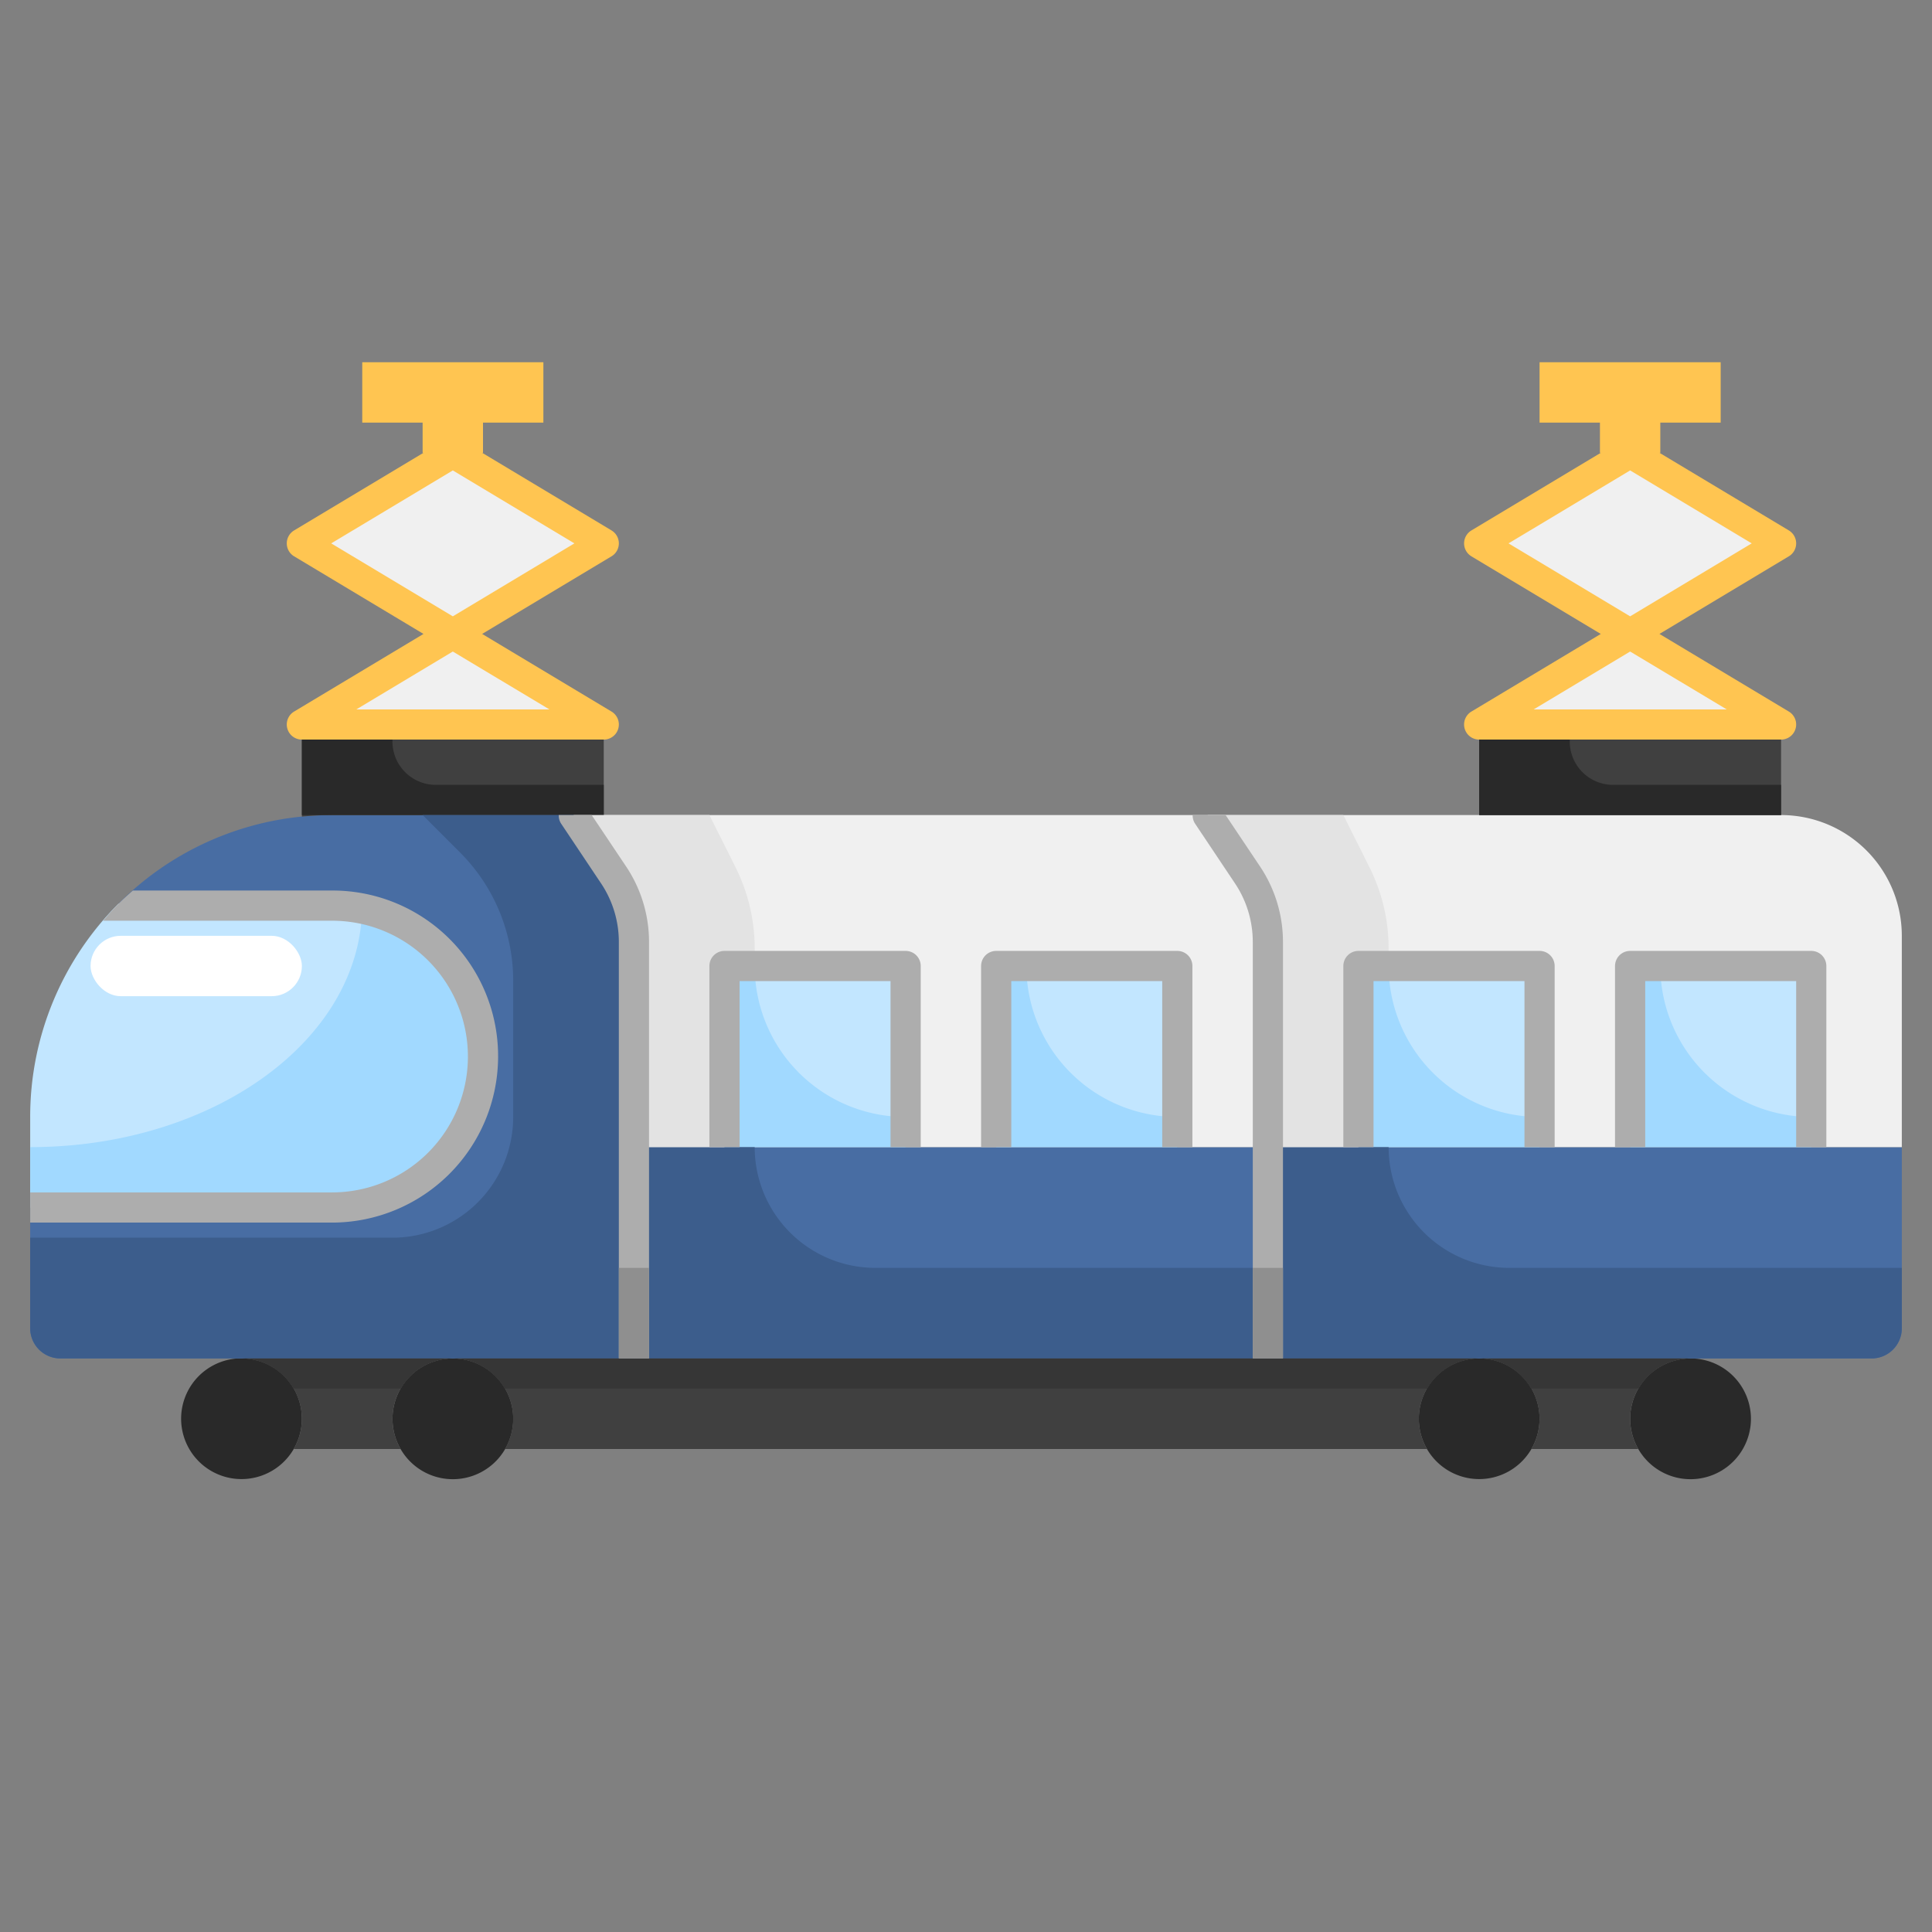 <svg height="512" viewBox="0 0 64 64" width="512" xmlns="http://www.w3.org/2000/svg"><rect x="0" y="0" width="64" height="64" fill="#808080" stroke="none"/><g id="_14-Tram" data-name="14-Tram"><path d="m20 18-5 3-5-3 5-3z" fill="#f0f0f0"/><path d="m20 24h-10l5-3z" fill="#f0f0f0"/><path d="m59 24h-10l5-3z" fill="#f0f0f0"/><path d="m59 18-5 3-5-3 5-3z" fill="#f0f0f0"/><path d="m9.73 48a2 2 0 1 1 .27-1 2 2 0 0 1 -.27 1z" fill="#292929"/><path d="m13.27 48a2 2 0 1 1 1.73 1 1.995 1.995 0 0 1 -1.73-1z" fill="#292929"/><path d="m50.73 48a2 2 0 1 1 .27-1 2 2 0 0 1 -.27 1z" fill="#292929"/><path d="m54.27 48a2 2 0 1 1 1.73 1 1.995 1.995 0 0 1 -1.73-1z" fill="#292929"/><path d="m63 38v6a1 1 0 0 1 -1 1h-20v-7z" fill="#486da3"/><path d="m63 31v7h-3v-6h-6v6h-3v-6h-6v6h-3v-6.79a3.993 3.993 0 0 0 -.67-2.22l-1.33-1.99h19a4 4 0 0 1 4 4z" fill="#f0f0f0"/><path d="m49 24h10v3h-10z" fill="#404040"/><path d="m42 38v7h-21v-7h3 6 3 6z" fill="#486da3"/><path d="m42 31.21v6.79h-3v-6h-6v6h-3v-6h-6v6h-3v-6.79a3.993 3.993 0 0 0 -.67-2.22l-1.33-1.99h21l1.33 1.99a3.993 3.993 0 0 1 .67 2.22z" fill="#f0f0f0"/><path d="m54 32h6v6h-6z" fill="#c2e6ff"/><path d="m45 32h6v6h-6z" fill="#c2e6ff"/><path d="m33 32h6v6h-6z" fill="#c2e6ff"/><path d="m24 32h6v6h-6z" fill="#c2e6ff"/><path d="m21 38v7h-19a1 1 0 0 1 -1-1v-4h10a5 5 0 1 0 0-10h-7l-.07-.07a9.944 9.944 0 0 1 6.07-2.88c.33-.03.66-.05 1-.05h8l1.33 1.99a3.993 3.993 0 0 1 .67 2.22z" fill="#486da3"/><path d="m20 24v3h-9c-.34 0-.67.02-1 .05v-3.05z" fill="#404040"/><path d="m49 45h7a2 2 0 0 0 -1.73 3h-3.54a2 2 0 0 0 -1.73-3z" fill="#404040"/><path d="m42 45h7a2 2 0 0 0 -1.73 3h-30.54a2 2 0 0 0 -1.73-3z" fill="#404040"/><path d="m8 45h7a2 2 0 0 0 -1.73 3h-3.54a2 2 0 0 0 -1.73-3z" fill="#404040"/><path d="m14.54 31.46a5.006 5.006 0 0 1 -3.54 8.54h-10v-3a9.969 9.969 0 0 1 2.93-7.07l.07.07h7a5.022 5.022 0 0 1 3.54 1.46z" fill="#c2e6ff"/><path d="m52 24v.562a1.438 1.438 0 0 0 1.437 1.438h5.563v1h-10v-3z" fill="#292929"/><path d="m13 24v.562a1.438 1.438 0 0 0 1.438 1.438h5.562v1h-10v-3z" fill="#292929"/><path d="m20.257 23.571-4.285-2.571 4.285-2.571a.5.5 0 0 0 0-.858l-4.285-2.571h.028v-1h2v-2h-6v2h2v1h.028l-4.285 2.571a.5.5 0 0 0 0 .858l4.285 2.571-4.285 2.571a.5.5 0 0 0 .257.929h10a.5.5 0 0 0 .257-.929zm-9.285-5.571 4.028-2.417 4.028 2.417-4.028 2.417zm.833 5.5 3.195-1.917 3.2 1.917z" fill="#ffc551"/><path d="m59.257 23.571-4.285-2.571 4.285-2.571a.5.5 0 0 0 0-.858l-4.285-2.571h.028v-1h2v-2h-6v2h2v1h.028l-4.285 2.571a.5.5 0 0 0 0 .858l4.285 2.571-4.285 2.571a.5.5 0 0 0 .257.929h10a.5.5 0 0 0 .257-.929zm-9.285-5.571 4.028-2.417 4.028 2.417-4.028 2.417zm.833 5.5 3.195-1.917 3.2 1.917z" fill="#ffc551"/><path d="m25 32h-1v6h6v-1a5 5 0 0 1 -5-5z" fill="#a1d9ff"/><path d="m34 32h-1v6h6v-1a5 5 0 0 1 -5-5z" fill="#a1d9ff"/><path d="m46 32h-1v6h6v-1a5 5 0 0 1 -5-5z" fill="#a1d9ff"/><path d="m55 32h-1v6h6v-1a5 5 0 0 1 -5-5z" fill="#a1d9ff"/><path d="m14.54 31.46a5.042 5.042 0 0 0 -2.547-1.36c-.074 4.375-4.959 7.9-10.993 7.9v2h10a5.006 5.006 0 0 0 3.54-8.54z" fill="#a1d9ff"/><path d="m25 38h-4v7h21v-3h-13a4 4 0 0 1 -4-4z" fill="#3c5d8c"/><path d="m24 32h1v-.584a6.007 6.007 0 0 0 -.633-2.683l-.867-1.733h-4.5l1.33 1.99a3.993 3.993 0 0 1 .67 2.22v6.79h3z" fill="#e3e3e3"/><path d="m46 38h-4v7h20a1 1 0 0 0 1-1v-2h-13a4 4 0 0 1 -4-4z" fill="#3c5d8c"/><path d="m45 32h1v-.584a6.007 6.007 0 0 0 -.633-2.683l-.867-1.733h-4.5l1.33 1.99a3.993 3.993 0 0 1 .67 2.22v6.79h3z" fill="#e3e3e3"/><path d="m20.33 28.99-1.33-1.99h-5l1.243 1.243a6 6 0 0 1 1.757 4.242v4.515a4 4 0 0 1 -4 4h-12v3a1 1 0 0 0 1 1h19v-13.79a3.993 3.993 0 0 0 -.67-2.22z" fill="#3c5d8c"/><g fill="#adadad"><path d="m30.5 38h-1v-5.5h-5v5.5h-1v-6a.5.5 0 0 1 .5-.5h6a.5.5 0 0 1 .5.5z"/><path d="m39.5 38h-1v-5.5h-5v5.5h-1v-6a.5.5 0 0 1 .5-.5h6a.5.5 0 0 1 .5.5z"/><path d="m51.5 38h-1v-5.5h-5v5.5h-1v-6a.5.5 0 0 1 .5-.5h6a.5.5 0 0 1 .5.5z"/><path d="m60.5 38h-1v-5.5h-5v5.5h-1v-6a.5.5 0 0 1 .5-.5h6a.5.5 0 0 1 .5.5z"/><path d="m20.746 28.712-1.146-1.712h-1.091a.49.49 0 0 0 .075.278l1.33 1.99a3.488 3.488 0 0 1 .586 1.942v13.79h1v-13.79a4.491 4.491 0 0 0 -.754-2.498z"/><path d="m41.746 28.712-1.146-1.712h-1.091a.49.49 0 0 0 .075.278l1.33 1.99a3.488 3.488 0 0 1 .586 1.942v13.79h1v-13.79a4.491 4.491 0 0 0 -.754-2.498z"/><path d="m16.5 35a5.483 5.483 0 0 0 -5.5-5.5h-6.6c-.158.14-.317.28-.467.43-.182.182-.351.375-.518.57h7.585a4.5 4.5 0 0 1 0 9h-10v1h10a5.506 5.506 0 0 0 5.5-5.5z"/></g><path d="m56 45h-7a2 2 0 0 1 1.721 1h3.558a2 2 0 0 1 1.721-1z" fill="#363636"/><path d="m49 45h-34a2 2 0 0 1 1.721 1h30.558a2 2 0 0 1 1.721-1z" fill="#363636"/><path d="m15 45h-7a2 2 0 0 1 1.721 1h3.558a2 2 0 0 1 1.721-1z" fill="#363636"/><rect fill="#fff" height="2" rx="1" width="7" x="3" y="31"/><path d="m41.5 42h1v3h-1z" fill="#8f8f8f"/><path d="m20.5 42h1v3h-1z" fill="#8f8f8f"/></g></svg>
